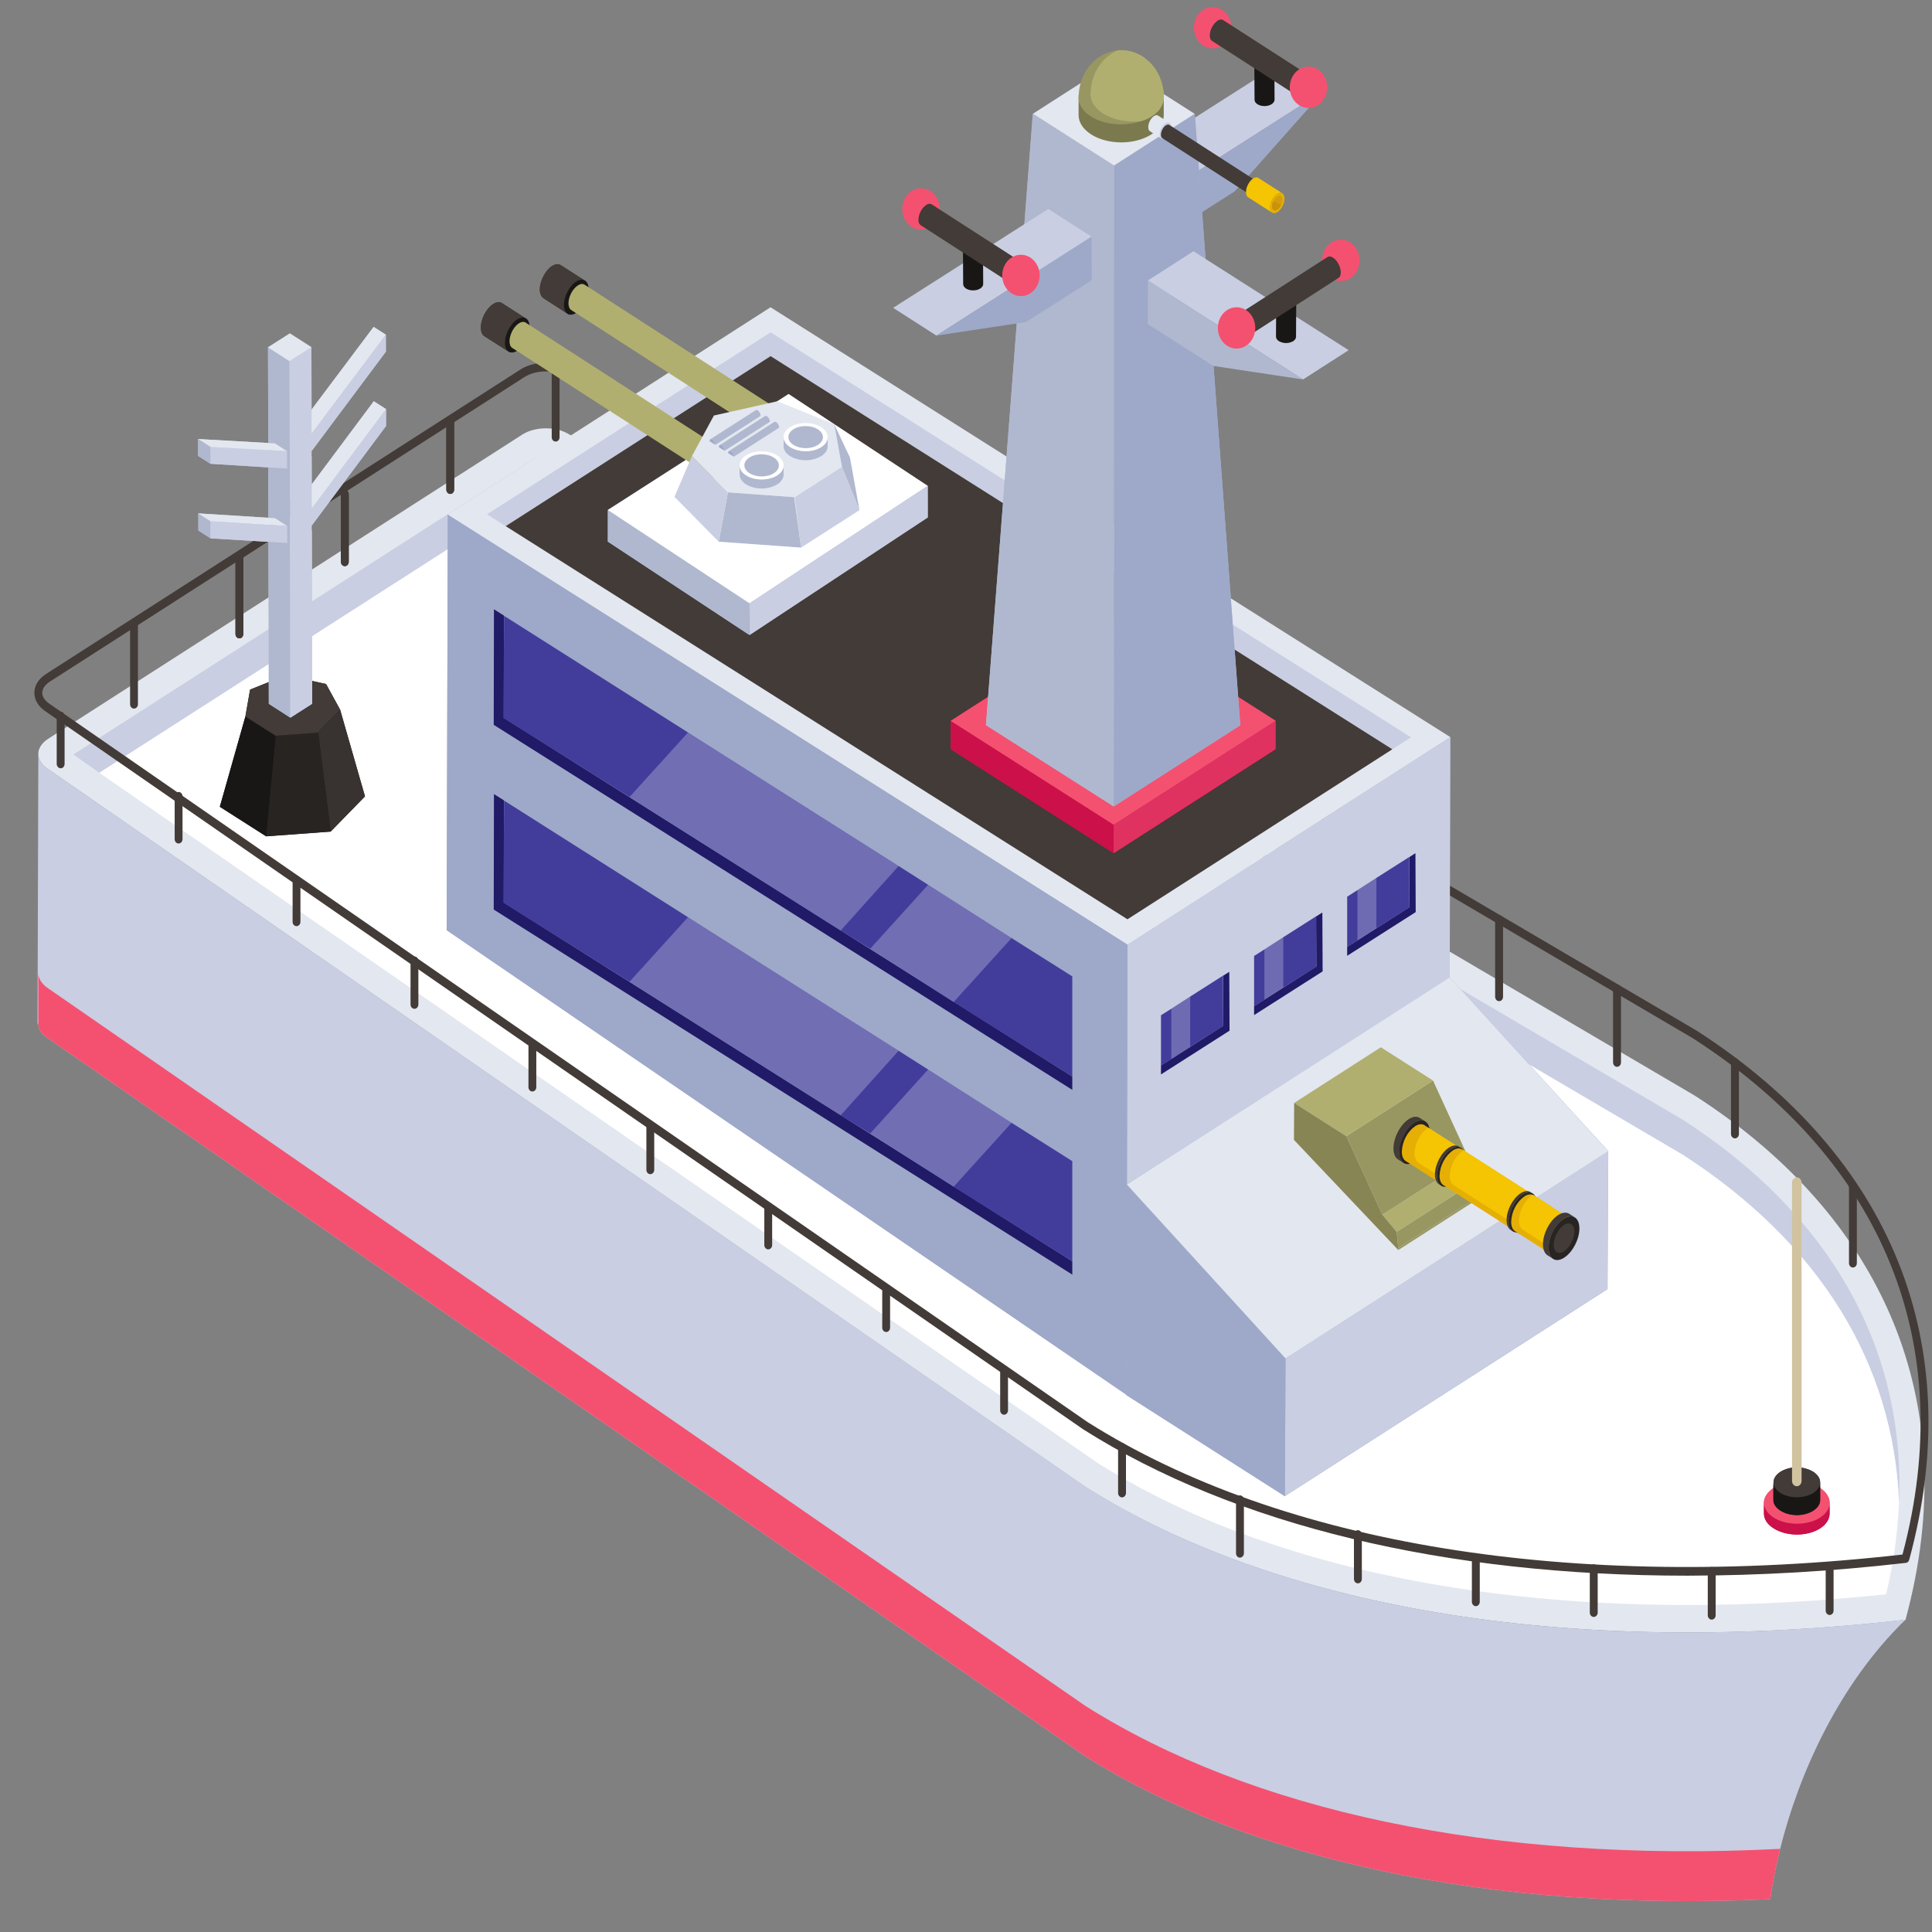 <svg width="51" height="51" viewBox="0 0 51 51" fill="none" xmlns="http://www.w3.org/2000/svg">
<rect x="0" y="0" width="51" height="51" fill="#808080" stroke="none"/>
<path d="M50.301 42.758C41.198 43.794 33.606 42.377 28.654 39.252L1.238 20.281C0.925 20.058 0.937 19.72 1.266 19.506L13.788 11.471C14.119 11.26 14.649 11.251 14.999 11.451L44.742 28.924C49.647 32.084 51.88 36.936 50.301 42.758Z" fill="#E3E7F0"/>
<path d="M14.409 12.957C14.52 12.957 14.627 12.98 14.697 13.02L44.423 30.485C48.03 32.814 49.98 35.988 50.13 39.651C50.294 35.597 48.331 32.083 44.422 29.559L14.697 12.094C14.606 12.05 14.508 12.029 14.409 12.032C14.309 12.028 14.209 12.051 14.118 12.099L1.937 19.916L2.622 20.4L14.118 13.024C14.209 12.976 14.309 12.954 14.409 12.957Z" fill="#C9CEE2"/>
<path d="M44.563 42.368C46.251 42.368 48.008 42.273 49.789 42.085C49.986 41.255 50.097 40.443 50.13 39.651C49.98 35.988 48.03 32.814 44.422 30.484L14.697 13.019C14.606 12.975 14.508 12.954 14.409 12.957C14.309 12.953 14.209 12.976 14.118 13.024L2.622 20.4L28.993 38.631C32.875 41.076 38.26 42.368 44.563 42.368Z" fill="white"/>
<path d="M50.302 42.754C48.538 44.462 47.479 46.845 46.992 48.805C46.877 49.275 46.784 49.722 46.732 50.134C39.209 50.478 32.931 49.057 28.635 46.352L1.219 27.375C1.084 27.283 1.022 27.169 1.012 27.054V27.043C1.001 27.031 0.991 27.02 0.991 26.997L1.012 19.903C1.012 20.041 1.084 20.167 1.24 20.281L28.656 39.247C33.605 42.376 41.201 43.797 50.302 42.754Z" fill="#C9CEE2"/>
<path d="M46.992 48.805C46.877 49.275 46.784 49.722 46.732 50.134C39.209 50.478 32.931 49.057 28.635 46.352L1.219 27.375C1.084 27.283 1.022 27.169 1.012 27.054V25.679C1.012 25.816 1.084 25.954 1.24 26.068L28.656 45.035C32.993 47.774 39.365 49.195 46.992 48.805Z" fill="#F45170"/>
<path d="M44.542 41.594C38.154 41.594 32.621 40.273 28.603 37.737L1.181 18.764C0.999 18.634 0.903 18.462 0.907 18.278C0.911 18.09 1.02 17.918 1.213 17.793L13.734 9.757C14.097 9.524 14.662 9.515 15.046 9.735L44.788 27.207C49.949 30.532 51.94 35.493 50.398 41.176C50.392 41.197 50.381 41.217 50.365 41.231C50.349 41.245 50.33 41.254 50.31 41.256C48.393 41.478 46.469 41.59 44.542 41.594ZM14.408 9.804C14.202 9.804 13.995 9.855 13.84 9.956L1.319 17.991C1.189 18.074 1.118 18.178 1.116 18.284C1.112 18.384 1.177 18.486 1.294 18.57L28.71 37.54C33.839 40.778 41.477 42.021 50.221 41.036C51.695 35.495 49.733 30.657 44.688 27.408L14.95 9.937C14.781 9.847 14.596 9.802 14.408 9.804Z" fill="#423B37"/>
<path d="M1.601 20.28C1.588 20.28 1.574 20.277 1.562 20.271C1.549 20.265 1.537 20.257 1.528 20.246C1.518 20.236 1.511 20.223 1.505 20.209C1.5 20.195 1.497 20.18 1.497 20.165V18.901C1.497 18.871 1.508 18.842 1.528 18.82C1.547 18.799 1.574 18.787 1.601 18.787C1.629 18.787 1.655 18.799 1.675 18.82C1.694 18.842 1.705 18.871 1.705 18.901V20.167C1.705 20.182 1.702 20.197 1.697 20.21C1.692 20.224 1.684 20.237 1.675 20.248C1.665 20.258 1.654 20.267 1.641 20.272C1.628 20.278 1.615 20.281 1.601 20.281V20.28ZM4.714 22.266C4.687 22.266 4.66 22.254 4.641 22.233C4.621 22.211 4.611 22.182 4.611 22.151V21.02C4.611 20.99 4.621 20.961 4.641 20.939C4.66 20.918 4.687 20.906 4.714 20.906C4.742 20.906 4.768 20.918 4.788 20.939C4.807 20.961 4.818 20.99 4.818 21.02V22.151C4.818 22.182 4.807 22.211 4.788 22.233C4.768 22.254 4.742 22.266 4.714 22.266ZM7.827 24.448C7.8 24.448 7.773 24.436 7.754 24.414C7.734 24.393 7.724 24.364 7.724 24.333V23.235C7.724 23.205 7.734 23.176 7.754 23.154C7.773 23.133 7.8 23.121 7.827 23.121C7.855 23.121 7.881 23.133 7.901 23.154C7.92 23.176 7.931 23.205 7.931 23.235V24.333C7.931 24.364 7.92 24.393 7.901 24.414C7.881 24.436 7.855 24.448 7.827 24.448ZM10.94 26.63C10.927 26.63 10.913 26.627 10.901 26.621C10.888 26.616 10.877 26.607 10.867 26.596C10.857 26.586 10.85 26.573 10.845 26.559C10.839 26.545 10.837 26.53 10.837 26.515V25.364C10.837 25.333 10.848 25.304 10.867 25.283C10.886 25.261 10.913 25.249 10.94 25.249C10.968 25.249 10.994 25.261 11.014 25.283C11.033 25.304 11.044 25.333 11.044 25.364V26.515C11.044 26.53 11.041 26.545 11.036 26.559C11.031 26.573 11.023 26.586 11.014 26.596C11.004 26.607 10.993 26.616 10.98 26.621C10.967 26.627 10.954 26.63 10.94 26.63ZM14.053 28.813C14.026 28.813 13.999 28.801 13.98 28.779C13.961 28.758 13.95 28.729 13.95 28.698V27.562C13.95 27.531 13.961 27.502 13.98 27.481C13.999 27.459 14.026 27.447 14.053 27.447C14.081 27.447 14.107 27.459 14.127 27.481C14.146 27.502 14.157 27.531 14.157 27.562V28.698C14.157 28.729 14.146 28.758 14.127 28.779C14.107 28.801 14.081 28.813 14.053 28.813ZM17.166 30.995C17.139 30.995 17.113 30.983 17.093 30.962C17.074 30.94 17.063 30.911 17.063 30.881V29.744C17.063 29.713 17.074 29.684 17.093 29.663C17.113 29.641 17.139 29.629 17.166 29.629C17.194 29.629 17.22 29.641 17.24 29.663C17.259 29.684 17.27 29.713 17.27 29.744V30.881C17.27 30.895 17.268 30.91 17.262 30.924C17.257 30.938 17.25 30.951 17.24 30.962C17.23 30.972 17.219 30.981 17.206 30.986C17.194 30.992 17.18 30.995 17.166 30.995ZM20.279 32.98C20.252 32.98 20.226 32.968 20.206 32.946C20.187 32.925 20.176 32.896 20.176 32.865V31.851C20.176 31.821 20.187 31.792 20.206 31.77C20.226 31.749 20.252 31.736 20.279 31.736C20.307 31.736 20.333 31.749 20.353 31.77C20.372 31.792 20.383 31.821 20.383 31.851V32.865C20.383 32.88 20.381 32.895 20.375 32.909C20.37 32.923 20.363 32.936 20.353 32.946C20.343 32.957 20.332 32.965 20.319 32.971C20.307 32.977 20.293 32.98 20.279 32.98ZM23.393 35.162C23.379 35.162 23.366 35.159 23.353 35.153C23.34 35.147 23.329 35.139 23.319 35.128C23.31 35.118 23.302 35.105 23.297 35.091C23.291 35.077 23.289 35.062 23.289 35.047V34.013C23.289 33.982 23.3 33.953 23.319 33.931C23.339 33.91 23.365 33.898 23.393 33.898C23.42 33.898 23.447 33.91 23.466 33.931C23.485 33.953 23.496 33.982 23.496 34.013V35.047C23.496 35.062 23.494 35.077 23.488 35.091C23.483 35.105 23.476 35.118 23.466 35.128C23.456 35.139 23.445 35.147 23.432 35.153C23.42 35.159 23.406 35.162 23.393 35.162ZM26.506 37.345C26.478 37.345 26.452 37.333 26.432 37.312C26.413 37.29 26.402 37.261 26.402 37.23V36.178C26.402 36.148 26.413 36.119 26.432 36.097C26.452 36.076 26.478 36.064 26.506 36.064C26.533 36.064 26.56 36.076 26.579 36.097C26.599 36.119 26.609 36.148 26.609 36.178V37.229C26.609 37.26 26.599 37.289 26.579 37.31C26.56 37.332 26.533 37.345 26.506 37.345ZM29.619 39.527C29.591 39.527 29.565 39.515 29.545 39.493C29.526 39.472 29.515 39.443 29.515 39.412V38.207C29.515 38.176 29.526 38.147 29.545 38.126C29.565 38.104 29.591 38.092 29.619 38.092C29.646 38.092 29.673 38.104 29.692 38.126C29.712 38.147 29.723 38.176 29.723 38.207V39.412C29.723 39.443 29.712 39.472 29.692 39.493C29.673 39.515 29.646 39.527 29.619 39.527ZM32.732 41.118C32.704 41.118 32.678 41.106 32.658 41.084C32.639 41.063 32.628 41.033 32.628 41.003V39.589C32.628 39.559 32.639 39.529 32.658 39.508C32.678 39.486 32.704 39.474 32.732 39.474C32.759 39.474 32.786 39.486 32.805 39.508C32.825 39.529 32.836 39.559 32.836 39.589V41.002C32.836 41.032 32.825 41.061 32.805 41.083C32.786 41.104 32.759 41.118 32.732 41.118ZM35.845 41.796C35.817 41.796 35.791 41.784 35.771 41.763C35.752 41.741 35.741 41.712 35.741 41.681V40.508C35.741 40.478 35.752 40.448 35.771 40.427C35.791 40.405 35.817 40.393 35.845 40.393C35.872 40.393 35.899 40.405 35.918 40.427C35.938 40.448 35.949 40.478 35.949 40.508V41.681C35.949 41.712 35.938 41.741 35.918 41.763C35.899 41.784 35.872 41.796 35.845 41.796ZM38.958 42.399C38.944 42.399 38.931 42.396 38.918 42.39C38.906 42.384 38.894 42.376 38.885 42.365C38.875 42.355 38.867 42.342 38.862 42.328C38.857 42.314 38.854 42.299 38.854 42.284V41.115C38.854 41.085 38.865 41.056 38.885 41.034C38.904 41.013 38.93 41.001 38.958 41.001C38.985 41.001 39.012 41.013 39.031 41.034C39.051 41.056 39.062 41.085 39.062 41.115V42.284C39.062 42.299 39.059 42.314 39.054 42.328C39.048 42.342 39.041 42.355 39.031 42.365C39.022 42.376 39.01 42.384 38.998 42.39C38.985 42.396 38.971 42.399 38.958 42.399ZM42.071 42.683C42.043 42.683 42.017 42.671 41.998 42.65C41.978 42.628 41.967 42.599 41.967 42.569V41.409C41.967 41.378 41.978 41.349 41.998 41.328C42.017 41.306 42.043 41.294 42.071 41.294C42.098 41.294 42.125 41.306 42.144 41.328C42.164 41.349 42.175 41.378 42.175 41.409V42.569C42.175 42.599 42.164 42.628 42.144 42.65C42.125 42.671 42.098 42.683 42.071 42.683ZM45.185 42.754C45.157 42.754 45.131 42.742 45.112 42.721C45.092 42.699 45.081 42.67 45.081 42.639V41.479C45.081 41.448 45.092 41.419 45.112 41.398C45.131 41.376 45.157 41.364 45.185 41.364C45.212 41.364 45.239 41.376 45.258 41.398C45.278 41.419 45.289 41.448 45.289 41.479V42.639C45.289 42.67 45.278 42.699 45.258 42.721C45.239 42.742 45.212 42.754 45.185 42.754ZM48.298 42.632C48.27 42.632 48.244 42.619 48.225 42.598C48.205 42.576 48.194 42.547 48.194 42.517V41.348C48.194 41.318 48.205 41.288 48.225 41.267C48.244 41.245 48.27 41.233 48.298 41.233C48.326 41.233 48.352 41.245 48.371 41.267C48.391 41.288 48.402 41.318 48.402 41.348V42.517C48.402 42.547 48.391 42.576 48.371 42.598C48.352 42.619 48.326 42.632 48.298 42.632Z" fill="#423B37"/>
<path d="M14.668 11.656C14.64 11.656 14.614 11.644 14.594 11.623C14.575 11.601 14.564 11.572 14.564 11.542V9.757C14.564 9.727 14.575 9.698 14.594 9.676C14.614 9.655 14.64 9.643 14.668 9.643C14.695 9.643 14.722 9.655 14.741 9.676C14.761 9.698 14.771 9.727 14.771 9.757V11.542C14.771 11.572 14.761 11.601 14.741 11.623C14.722 11.644 14.695 11.656 14.668 11.656ZM11.886 13.039C11.858 13.039 11.832 13.026 11.812 13.005C11.793 12.983 11.782 12.954 11.782 12.924V11.14C11.782 11.109 11.793 11.08 11.812 11.059C11.832 11.037 11.858 11.025 11.886 11.025C11.913 11.025 11.94 11.037 11.959 11.059C11.979 11.08 11.989 11.109 11.989 11.14V12.924C11.989 12.954 11.979 12.983 11.959 13.005C11.94 13.026 11.913 13.039 11.886 13.039Z" fill="#423B37"/>
<path d="M11.886 13.039C11.858 13.039 11.832 13.026 11.812 13.005C11.793 12.983 11.782 12.954 11.782 12.924V11.14C11.782 11.109 11.793 11.08 11.812 11.059C11.832 11.037 11.858 11.025 11.886 11.025C11.913 11.025 11.94 11.037 11.959 11.059C11.979 11.08 11.989 11.109 11.989 11.14V12.924C11.989 12.954 11.979 12.983 11.959 13.005C11.94 13.026 11.913 13.039 11.886 13.039ZM9.103 14.945C9.075 14.945 9.049 14.933 9.029 14.912C9.01 14.89 8.999 14.861 8.999 14.831V13.046C8.999 13.016 9.01 12.987 9.029 12.966C9.049 12.944 9.075 12.932 9.103 12.932C9.13 12.932 9.157 12.944 9.176 12.966C9.195 12.987 9.206 13.016 9.206 13.046V14.831C9.206 14.861 9.195 14.89 9.176 14.912C9.157 14.933 9.13 14.945 9.103 14.945Z" fill="#423B37"/>
<path d="M9.103 14.945C9.075 14.945 9.049 14.933 9.029 14.912C9.01 14.89 8.999 14.861 8.999 14.831V13.046C8.999 13.016 9.01 12.987 9.029 12.966C9.049 12.944 9.075 12.932 9.103 12.932C9.13 12.932 9.157 12.944 9.176 12.966C9.195 12.987 9.206 13.016 9.206 13.046V14.831C9.206 14.861 9.195 14.89 9.176 14.912C9.157 14.933 9.13 14.945 9.103 14.945ZM6.32 16.851C6.306 16.851 6.292 16.848 6.28 16.843C6.267 16.837 6.256 16.828 6.246 16.818C6.237 16.807 6.229 16.794 6.224 16.78C6.218 16.767 6.216 16.752 6.216 16.737V14.715C6.216 14.685 6.227 14.655 6.246 14.634C6.266 14.613 6.292 14.601 6.32 14.601C6.347 14.601 6.373 14.613 6.393 14.634C6.412 14.655 6.423 14.685 6.423 14.715V16.737C6.423 16.752 6.421 16.767 6.415 16.78C6.41 16.794 6.403 16.807 6.393 16.818C6.383 16.828 6.372 16.837 6.359 16.843C6.347 16.848 6.333 16.851 6.32 16.851Z" fill="#423B37"/>
<path d="M6.32 16.851C6.306 16.851 6.292 16.848 6.28 16.843C6.267 16.837 6.256 16.828 6.246 16.818C6.237 16.807 6.229 16.794 6.224 16.78C6.218 16.767 6.216 16.752 6.216 16.737V14.715C6.216 14.685 6.227 14.655 6.246 14.634C6.266 14.613 6.292 14.601 6.32 14.601C6.347 14.601 6.373 14.613 6.393 14.634C6.412 14.655 6.423 14.685 6.423 14.715V16.737C6.423 16.752 6.421 16.767 6.415 16.78C6.41 16.794 6.403 16.807 6.393 16.818C6.383 16.828 6.372 16.837 6.359 16.843C6.347 16.848 6.333 16.851 6.32 16.851ZM3.538 18.705C3.51 18.705 3.484 18.693 3.464 18.672C3.445 18.65 3.434 18.621 3.434 18.591V16.52C3.434 16.49 3.445 16.46 3.464 16.439C3.484 16.418 3.51 16.405 3.538 16.405C3.565 16.405 3.591 16.418 3.611 16.439C3.63 16.46 3.641 16.49 3.641 16.52V18.591C3.641 18.621 3.63 18.65 3.611 18.672C3.591 18.693 3.565 18.705 3.538 18.705ZM17.781 13.641C17.753 13.641 17.727 13.629 17.707 13.608C17.688 13.586 17.677 13.557 17.677 13.527V11.49C17.677 11.46 17.688 11.431 17.707 11.409C17.727 11.388 17.753 11.376 17.781 11.376C17.808 11.376 17.835 11.388 17.854 11.409C17.874 11.431 17.885 11.46 17.885 11.49V13.527C17.885 13.557 17.874 13.586 17.854 13.608C17.835 13.629 17.808 13.641 17.781 13.641ZM20.894 15.477C20.866 15.477 20.84 15.465 20.82 15.444C20.801 15.422 20.79 15.393 20.79 15.363V13.323C20.79 13.292 20.801 13.263 20.82 13.242C20.84 13.22 20.866 13.208 20.894 13.208C20.921 13.208 20.948 13.22 20.967 13.242C20.987 13.263 20.998 13.292 20.998 13.323V15.363C20.998 15.393 20.987 15.422 20.967 15.444C20.948 15.465 20.921 15.477 20.894 15.477ZM24.007 17.433C23.993 17.433 23.98 17.43 23.967 17.425C23.955 17.419 23.943 17.41 23.933 17.4C23.924 17.389 23.916 17.377 23.911 17.363C23.906 17.349 23.903 17.334 23.903 17.319V15.18C23.903 15.15 23.914 15.121 23.933 15.099C23.953 15.078 23.979 15.066 24.007 15.066C24.034 15.066 24.061 15.078 24.08 15.099C24.1 15.121 24.111 15.15 24.111 15.18V17.318C24.111 17.348 24.1 17.377 24.08 17.399C24.061 17.42 24.034 17.433 24.007 17.433ZM27.12 19.042C27.106 19.042 27.093 19.039 27.08 19.034C27.068 19.028 27.056 19.019 27.047 19.009C27.037 18.998 27.029 18.985 27.024 18.972C27.019 18.958 27.016 18.943 27.016 18.928V17.007C27.016 16.977 27.027 16.947 27.047 16.926C27.066 16.904 27.093 16.892 27.12 16.892C27.148 16.892 27.175 16.904 27.194 16.926C27.214 16.947 27.225 16.977 27.225 17.007V18.928C27.225 18.958 27.214 18.987 27.194 19.009C27.175 19.03 27.148 19.042 27.12 19.042ZM30.233 20.984C30.219 20.984 30.206 20.981 30.193 20.975C30.181 20.969 30.169 20.961 30.16 20.95C30.15 20.939 30.142 20.927 30.137 20.913C30.132 20.899 30.129 20.884 30.129 20.869V18.787C30.129 18.756 30.14 18.727 30.16 18.705C30.179 18.684 30.206 18.672 30.233 18.672C30.261 18.672 30.288 18.684 30.307 18.705C30.327 18.727 30.338 18.756 30.338 18.787V20.869C30.338 20.899 30.327 20.929 30.307 20.95C30.288 20.972 30.261 20.984 30.233 20.984ZM33.346 22.637C33.332 22.637 33.319 22.634 33.306 22.629C33.294 22.623 33.282 22.614 33.273 22.604C33.263 22.593 33.255 22.581 33.25 22.567C33.245 22.553 33.242 22.538 33.242 22.523V20.615C33.242 20.584 33.253 20.555 33.273 20.533C33.292 20.512 33.319 20.5 33.347 20.5C33.374 20.5 33.401 20.512 33.42 20.533C33.44 20.555 33.451 20.584 33.451 20.615V22.522C33.451 22.537 33.448 22.552 33.443 22.565C33.438 22.579 33.43 22.592 33.42 22.603C33.411 22.613 33.399 22.622 33.387 22.628C33.374 22.633 33.361 22.636 33.347 22.636L33.346 22.637ZM36.459 24.692C36.446 24.692 36.432 24.689 36.419 24.683C36.407 24.678 36.395 24.669 36.386 24.659C36.376 24.648 36.368 24.635 36.363 24.621C36.358 24.607 36.355 24.593 36.355 24.578V22.438C36.355 22.407 36.366 22.378 36.386 22.357C36.405 22.335 36.432 22.323 36.46 22.323C36.487 22.323 36.514 22.335 36.533 22.357C36.553 22.378 36.564 22.407 36.564 22.438V24.578C36.564 24.608 36.553 24.637 36.533 24.659C36.514 24.68 36.487 24.692 36.459 24.692ZM39.572 26.428C39.559 26.428 39.545 26.425 39.532 26.42C39.52 26.414 39.508 26.405 39.499 26.395C39.489 26.384 39.481 26.371 39.476 26.358C39.471 26.344 39.468 26.329 39.468 26.314V24.274C39.468 24.243 39.479 24.214 39.499 24.192C39.519 24.171 39.545 24.159 39.573 24.159C39.6 24.159 39.627 24.171 39.646 24.192C39.666 24.214 39.677 24.243 39.677 24.274V26.314C39.677 26.344 39.666 26.373 39.647 26.395C39.627 26.416 39.6 26.428 39.572 26.428ZM42.685 28.161C42.672 28.161 42.658 28.158 42.645 28.152C42.633 28.146 42.621 28.138 42.612 28.128C42.602 28.117 42.595 28.104 42.589 28.09C42.584 28.076 42.581 28.061 42.581 28.046V26.102C42.581 26.071 42.592 26.042 42.612 26.02C42.632 25.999 42.658 25.986 42.686 25.986C42.713 25.986 42.74 25.999 42.76 26.02C42.779 26.042 42.79 26.071 42.79 26.102V28.046C42.79 28.077 42.779 28.106 42.76 28.128C42.74 28.149 42.713 28.161 42.685 28.161ZM45.798 30.05C45.785 30.05 45.771 30.047 45.759 30.041C45.746 30.035 45.734 30.027 45.725 30.016C45.715 30.005 45.708 29.993 45.702 29.979C45.697 29.965 45.694 29.95 45.694 29.935V28.046C45.694 28.016 45.706 27.987 45.725 27.965C45.745 27.943 45.771 27.931 45.799 27.931C45.826 27.931 45.853 27.943 45.873 27.965C45.892 27.987 45.903 28.016 45.903 28.046V29.935C45.903 29.965 45.892 29.995 45.873 30.016C45.853 30.038 45.826 30.05 45.798 30.05ZM48.912 33.459C48.885 33.459 48.858 33.447 48.839 33.425C48.819 33.404 48.809 33.375 48.809 33.344V31.295C48.809 31.265 48.819 31.236 48.839 31.214C48.858 31.193 48.885 31.181 48.912 31.181C48.94 31.181 48.966 31.193 48.986 31.214C49.005 31.236 49.016 31.265 49.016 31.295V33.344C49.016 33.375 49.005 33.404 48.986 33.425C48.966 33.447 48.94 33.459 48.912 33.459Z" fill="#423B37"/>
<path d="M38.282 19.454L38.251 31.349L29.732 36.827V36.816L11.79 24.553L11.821 13.575L29.763 24.932L38.282 19.454Z" fill="#9EA9C9"/>
<path d="M38.285 19.458L38.255 31.352L29.734 36.821L29.763 24.928L38.285 19.458Z" fill="#C9CEE2"/>
<path d="M29.764 24.933L29.733 36.817L11.791 24.555L11.822 13.576L29.764 24.933Z" fill="#9EA9C9"/>
<path d="M38.285 19.458L29.763 24.928L11.817 13.581L20.34 8.111L38.285 19.458Z" fill="#E3E7F0"/>
<path d="M36.754 19.779L37.247 19.463L20.342 8.772L12.856 13.577L13.349 13.889L20.342 9.401L36.754 19.779Z" fill="#C9CEE2"/>
<path d="M36.754 19.779L20.342 9.401L13.349 13.889L29.762 24.267L36.754 19.779Z" fill="#423B37"/>
<path d="M42.454 30.387L42.433 34.031L33.914 39.497L29.732 36.827L29.742 31.269L38.272 25.803L42.454 30.387Z" fill="#9EA9C9"/>
<path d="M42.453 30.39L42.436 34.025L33.918 39.493L33.934 35.858L42.453 30.39Z" fill="#C9CEE2"/>
<path d="M33.934 35.858L33.918 39.493L29.733 36.825L29.746 31.268L33.934 35.858Z" fill="#9EA9C9"/>
<path d="M42.453 30.39L33.934 35.858L29.746 31.268L38.269 25.8L42.453 30.39Z" fill="#E3E7F0"/>
<path d="M28.306 28.418L13.298 18.95L13.303 16.251L13.039 16.083L13.033 19.134L28.306 28.77V28.418Z" fill="#211A67"/>
<path d="M28.306 25.774L26.703 24.763L24.5 23.356L23.721 22.86L18.162 19.335L13.306 16.256L13.291 18.954L16.617 21.039L22.192 24.564L22.971 25.044L25.174 26.451L28.306 28.418V25.774Z" fill="#423D9B"/>
<g opacity="0.25">
<path d="M23.721 22.86L22.192 24.564L16.617 21.039L18.162 19.335L23.721 22.86ZM26.703 24.763L25.174 26.451L22.971 25.044L24.5 23.356L26.703 24.763Z" fill="white"/>
</g>
<path d="M28.306 33.295L13.298 23.826L13.303 21.128L13.039 20.961L13.033 24.01L28.306 33.647V33.295Z" fill="#211A67"/>
<path d="M28.306 30.651L26.703 29.639L24.5 28.233L23.721 27.737L18.162 24.212L13.306 21.133L13.291 23.83L16.617 25.916L22.192 29.441L22.971 29.921L25.174 31.327L28.306 33.294V30.651Z" fill="#423D9B"/>
<g opacity="0.25">
<path d="M23.721 27.737L22.192 29.441L16.617 25.916L18.162 24.212L23.721 27.737ZM26.703 29.639L25.174 31.327L22.971 29.921L24.5 28.233L26.703 29.639Z" fill="white"/>
</g>
<path d="M30.647 28.125L32.291 27.078L32.285 25.758L32.45 25.654L32.457 27.207L30.647 28.362V28.125Z" fill="#211A67"/>
<path d="M30.647 26.801L30.703 26.765L30.92 26.628L31.418 26.307L32.282 25.756L32.291 27.085L31.418 27.634L30.92 27.956L30.703 28.093L30.647 28.129V26.801Z" fill="#423D9B"/>
<path opacity="0.24" d="M31.418 26.307V27.634L30.92 27.956V26.628L31.418 26.307Z" fill="white"/>
<path d="M33.105 26.56L34.748 25.513L34.742 24.192L34.907 24.088L34.914 25.642L33.105 26.796V26.56Z" fill="#211A67"/>
<path d="M33.105 25.235L33.161 25.2L33.377 25.062L33.875 24.741L34.74 24.19L34.748 25.52L33.875 26.068L33.377 26.389L33.161 26.527L33.105 26.564V25.235Z" fill="#423D9B"/>
<path opacity="0.24" d="M33.875 24.741V26.068L33.377 26.389V25.062L33.875 24.741Z" fill="white"/>
<path d="M35.562 24.995L37.205 23.947L37.2 22.627L37.364 22.522L37.371 24.077L35.562 25.231V24.995Z" fill="#211A67"/>
<path d="M35.562 23.67L35.619 23.634L35.834 23.497L36.333 23.175L37.197 22.625L37.205 23.953L36.333 24.503L35.834 24.824L35.619 24.961L35.562 24.997V23.67Z" fill="#423D9B"/>
<path opacity="0.24" d="M36.333 23.175V24.503L35.834 24.824V23.497L36.333 23.175Z" fill="white"/>
<path d="M24.806 5.515C24.806 5.66 24.754 5.798 24.661 5.901C24.569 6.003 24.443 6.061 24.312 6.061C24.181 6.061 24.055 6.003 23.963 5.901C23.87 5.798 23.818 5.66 23.818 5.515C23.818 5.37 23.87 5.232 23.963 5.129C24.055 5.027 24.181 4.97 24.312 4.97C24.443 4.97 24.569 5.027 24.661 5.129C24.754 5.232 24.806 5.37 24.806 5.515ZM32.505 0.73C32.505 0.875 32.453 1.014 32.361 1.117C32.268 1.219 32.142 1.277 32.011 1.277C31.88 1.277 31.754 1.219 31.661 1.117C31.569 1.014 31.517 0.875 31.517 0.73C31.517 0.586 31.569 0.447 31.661 0.345C31.754 0.242 31.88 0.185 32.011 0.185C32.142 0.185 32.267 0.242 32.36 0.345C32.453 0.447 32.505 0.586 32.505 0.73H32.505ZM35.888 6.873C35.888 6.945 35.876 7.016 35.851 7.082C35.826 7.148 35.79 7.208 35.744 7.259C35.698 7.309 35.643 7.35 35.584 7.377C35.523 7.404 35.459 7.419 35.394 7.419C35.33 7.419 35.265 7.404 35.205 7.377C35.145 7.35 35.091 7.309 35.045 7.259C34.999 7.208 34.963 7.148 34.938 7.082C34.913 7.016 34.901 6.945 34.901 6.873C34.901 6.728 34.953 6.59 35.045 6.487C35.138 6.385 35.263 6.328 35.394 6.328C35.525 6.328 35.651 6.385 35.744 6.487C35.836 6.59 35.888 6.728 35.888 6.873Z" fill="#F45170"/>
<path d="M33.675 19.03V19.775L29.4 22.525L25.093 19.775V19.03L29.369 16.279L33.675 19.03Z" fill="#CC104A"/>
<path d="M33.674 19.026L33.673 19.777L29.396 22.523L29.397 21.771L33.674 19.026Z" fill="#DF3260"/>
<path d="M29.397 21.771L29.396 22.523L25.094 19.779L25.095 19.029L29.397 21.771Z" fill="#CC104A"/>
<path d="M33.674 19.026L29.397 21.771L25.095 19.029L29.373 16.283L33.674 19.026Z" fill="#F45170"/>
<path d="M30.864 6.153L29.723 5.421L29.719 4.268L30.861 5.002L30.864 6.153Z" fill="#797B80"/>
<path d="M30.861 5.002L29.719 4.268L33.815 1.658L34.956 2.39L30.861 5.002Z" fill="#C9CEE2"/>
<path d="M34.956 2.39L32.597 5.049L30.864 6.153L30.861 5.002L34.956 2.39Z" fill="#9EA9C9"/>
<path d="M29.41 4.372L29.4 21.287L26.027 19.144L27.262 3.009L29.41 4.372ZM32.741 19.144L29.4 21.287L29.421 4.372L31.537 3.009L32.741 19.144Z" fill="#B0B8CF"/>
<path d="M32.739 19.144L29.399 21.288L29.415 4.368L31.541 3.005L32.739 19.144Z" fill="#9EA9C9"/>
<path d="M29.414 4.37L29.398 21.288L26.026 19.139L27.266 3.003L29.414 4.37Z" fill="#B0B8CF"/>
<path d="M31.537 3.005L29.409 4.37L27.266 3.003L29.393 1.638L31.537 3.005Z" fill="#E3E7F0"/>
<path d="M24.719 8.859L23.577 8.126L27.673 5.515L28.814 6.247L24.719 8.859Z" fill="#C9CEE2"/>
<path d="M28.814 6.247L28.818 7.397L27.085 8.501L24.719 8.859L28.814 6.247Z" fill="#9EA9C9"/>
<path d="M34.397 10.017L35.601 9.244L31.505 6.632L30.302 7.405L34.397 10.017Z" fill="#C9CEE2"/>
<path d="M30.302 7.405L30.298 8.554L32.031 9.66L34.397 10.017L30.302 7.405Z" fill="#B0B8CF"/>
<path d="M30.72 2.511V3.044C30.719 3.228 30.61 3.41 30.393 3.548C29.955 3.829 29.244 3.829 28.804 3.548C28.582 3.408 28.472 3.222 28.472 3.037L28.473 2.504C28.473 2.689 28.584 2.875 28.805 3.016C29.245 3.296 29.957 3.296 30.394 3.016C30.612 2.877 30.72 2.695 30.72 2.511Z" fill="#7B7A4E"/>
<path d="M30.721 2.511C30.722 2.115 30.219 1.791 29.599 1.789C28.978 1.787 28.474 2.108 28.473 2.504C28.472 2.901 28.974 3.225 29.595 3.226C30.216 3.228 30.72 2.908 30.721 2.511Z" fill="#E3E7F0"/>
<path d="M30.721 2.494V2.637C30.721 2.637 30.715 2.637 30.715 2.643C30.692 2.801 30.587 2.954 30.396 3.075C30.312 3.13 30.222 3.17 30.128 3.197C29.703 3.343 29.159 3.302 28.801 3.075C28.606 2.954 28.5 2.796 28.472 2.632V2.494C28.472 2.49 28.476 2.49 28.476 2.49C28.51 1.878 28.944 1.383 29.503 1.33C29.532 1.324 29.566 1.324 29.599 1.324C30.196 1.324 30.688 1.841 30.72 2.495L30.721 2.494Z" fill="#989761"/>
<path d="M30.721 2.494V2.637C30.721 2.637 30.715 2.637 30.715 2.643C30.692 2.801 30.587 2.954 30.396 3.075C30.312 3.13 30.222 3.17 30.128 3.197C29.775 3.238 29.393 3.17 29.116 2.996C28.925 2.87 28.816 2.716 28.792 2.553V2.548C28.787 2.526 28.787 2.506 28.787 2.484C28.787 2.458 28.787 2.438 28.792 2.415V2.411C28.816 1.915 29.107 1.498 29.503 1.33C29.532 1.324 29.566 1.324 29.599 1.324C30.196 1.324 30.688 1.841 30.72 2.495L30.721 2.494Z" fill="#B0AF6F"/>
<path d="M30.872 3.245C30.844 3.226 30.806 3.229 30.763 3.256C30.719 3.288 30.682 3.331 30.655 3.382C30.629 3.433 30.613 3.49 30.611 3.548C30.611 3.601 30.628 3.639 30.655 3.656L30.355 3.464C30.327 3.446 30.311 3.409 30.311 3.356C30.311 3.248 30.379 3.118 30.463 3.064C30.506 3.036 30.544 3.034 30.572 3.052L30.872 3.245Z" fill="#E3E7F0"/>
<path d="M30.873 3.52C30.933 3.406 30.933 3.282 30.873 3.244C30.813 3.205 30.716 3.266 30.656 3.38C30.596 3.494 30.596 3.618 30.656 3.656C30.716 3.695 30.813 3.633 30.873 3.52Z" fill="#C9CEE2"/>
<path d="M33.34 4.889C33.316 4.874 33.284 4.877 33.246 4.901C33.209 4.928 33.177 4.965 33.155 5.007C33.132 5.05 33.119 5.099 33.117 5.148C33.117 5.194 33.131 5.226 33.155 5.241L30.683 3.648C30.66 3.634 30.646 3.602 30.646 3.557C30.646 3.465 30.704 3.354 30.776 3.308C30.812 3.285 30.845 3.283 30.869 3.298L33.34 4.89V4.889Z" fill="#423B37"/>
<path d="M33.34 5.125C33.391 5.028 33.391 4.923 33.34 4.89C33.289 4.858 33.206 4.91 33.155 5.006C33.104 5.103 33.104 5.208 33.155 5.241C33.206 5.274 33.289 5.222 33.34 5.125Z" fill="#C9CEE2"/>
<path d="M33.852 5.102C33.817 5.081 33.769 5.084 33.718 5.117C33.662 5.157 33.616 5.21 33.583 5.273C33.55 5.336 33.531 5.407 33.528 5.479C33.528 5.546 33.548 5.593 33.583 5.615L32.947 5.208C32.912 5.185 32.891 5.139 32.891 5.073C32.891 4.94 32.976 4.778 33.08 4.711C33.132 4.676 33.181 4.674 33.215 4.696L33.852 5.102Z" fill="#F5C403"/>
<path d="M33.852 5.446C33.926 5.304 33.926 5.151 33.852 5.104C33.778 5.056 33.657 5.132 33.583 5.273C33.509 5.414 33.509 5.567 33.583 5.615C33.657 5.662 33.778 5.587 33.852 5.446Z" fill="#E5AF05"/>
<path d="M33.856 5.271C33.854 5.323 33.84 5.374 33.816 5.419C33.793 5.466 33.76 5.505 33.719 5.533C33.642 5.583 33.58 5.544 33.58 5.446C33.58 5.403 33.592 5.355 33.613 5.311C33.636 5.259 33.672 5.215 33.717 5.184C33.793 5.135 33.856 5.175 33.856 5.271Z" fill="#D39E09"/>
<path d="M33.815 5.419C33.792 5.466 33.759 5.505 33.719 5.533C33.642 5.583 33.58 5.544 33.58 5.446C33.58 5.403 33.592 5.355 33.613 5.311L33.815 5.419Z" fill="#C99209"/>
<path d="M34.217 7.975L34.212 8.889C34.212 8.931 34.187 8.975 34.136 9.007C34.078 9.039 34.014 9.056 33.949 9.056C33.884 9.056 33.82 9.039 33.762 9.007C33.71 8.974 33.683 8.93 33.683 8.888L33.688 7.974C33.688 8.018 33.713 8.061 33.766 8.095C33.87 8.16 34.038 8.16 34.14 8.095C34.192 8.063 34.217 8.019 34.217 7.975Z" fill="#191716"/>
<path d="M34.139 7.855C34.242 7.922 34.242 8.029 34.14 8.096C34.082 8.128 34.018 8.145 33.953 8.145C33.888 8.145 33.824 8.128 33.766 8.096C33.661 8.027 33.662 7.922 33.765 7.855C33.823 7.822 33.887 7.805 33.952 7.805C34.017 7.805 34.081 7.822 34.139 7.855Z" fill="#191716"/>
<path d="M35.394 7.193C35.394 7.263 35.371 7.313 35.333 7.336L32.934 8.883C32.97 8.858 32.993 8.807 32.993 8.736C32.989 8.658 32.968 8.582 32.933 8.514C32.897 8.447 32.847 8.389 32.788 8.347C32.732 8.311 32.68 8.307 32.642 8.331L35.043 6.784C35.08 6.762 35.133 6.764 35.189 6.801C35.303 6.873 35.394 7.05 35.394 7.193Z" fill="#423B37"/>
<path d="M32.788 8.347C32.902 8.419 32.993 8.593 32.993 8.736C32.993 8.881 32.9 8.938 32.787 8.866C32.727 8.823 32.678 8.766 32.643 8.698C32.607 8.63 32.587 8.554 32.583 8.476C32.583 8.332 32.675 8.275 32.788 8.347Z" fill="#282422"/>
<path d="M25.42 6.585L25.425 7.498C25.425 7.541 25.45 7.584 25.501 7.617C25.604 7.682 25.772 7.682 25.875 7.617C25.928 7.582 25.954 7.54 25.954 7.496L25.949 6.584C25.949 6.627 25.924 6.67 25.871 6.703C25.813 6.736 25.749 6.753 25.684 6.753C25.619 6.753 25.555 6.736 25.497 6.703C25.446 6.671 25.421 6.628 25.42 6.585Z" fill="#191716"/>
<path d="M25.498 6.465C25.395 6.53 25.394 6.638 25.498 6.703C25.6 6.77 25.768 6.77 25.872 6.703C25.975 6.637 25.974 6.532 25.872 6.465C25.814 6.432 25.75 6.415 25.685 6.415C25.62 6.415 25.556 6.432 25.498 6.465Z" fill="#191716"/>
<path d="M24.244 5.802C24.244 5.873 24.267 5.923 24.304 5.945L26.703 7.492C26.666 7.468 26.645 7.416 26.645 7.346C26.645 7.203 26.736 7.029 26.849 6.957C26.906 6.92 26.957 6.917 26.995 6.941L24.594 5.394C24.558 5.371 24.505 5.374 24.449 5.41C24.389 5.452 24.34 5.51 24.304 5.578C24.268 5.647 24.247 5.723 24.244 5.802Z" fill="#423B37"/>
<path d="M26.849 6.957C26.79 6.999 26.74 7.057 26.705 7.124C26.669 7.192 26.648 7.268 26.645 7.346C26.645 7.49 26.738 7.547 26.85 7.475C26.91 7.432 26.959 7.375 26.995 7.307C27.031 7.239 27.051 7.163 27.055 7.085C27.055 6.942 26.962 6.884 26.849 6.957Z" fill="#282422"/>
<path d="M33.111 1.721L33.117 2.633C33.117 2.675 33.142 2.719 33.193 2.751C33.295 2.817 33.463 2.817 33.566 2.751C33.619 2.718 33.645 2.674 33.645 2.632L33.641 1.718C33.641 1.762 33.615 1.805 33.562 1.839C33.504 1.871 33.44 1.888 33.375 1.888C33.31 1.888 33.246 1.871 33.188 1.839C33.138 1.807 33.111 1.763 33.111 1.721Z" fill="#191716"/>
<path d="M33.189 1.6C33.086 1.666 33.086 1.772 33.188 1.839C33.291 1.904 33.458 1.904 33.562 1.839C33.667 1.772 33.666 1.666 33.563 1.599C33.505 1.566 33.441 1.549 33.376 1.549C33.311 1.549 33.247 1.568 33.189 1.6Z" fill="#191716"/>
<path d="M31.935 0.936C31.935 1.007 31.959 1.057 31.995 1.08L34.394 2.627C34.358 2.602 34.336 2.551 34.336 2.482C34.336 2.337 34.427 2.164 34.54 2.092C34.597 2.055 34.648 2.051 34.686 2.075L32.285 0.528C32.249 0.506 32.196 0.508 32.14 0.545C32.081 0.588 32.031 0.646 31.995 0.714C31.959 0.782 31.939 0.857 31.935 0.936Z" fill="#423B37"/>
<path d="M34.54 2.091C34.426 2.163 34.335 2.337 34.336 2.48C34.337 2.624 34.429 2.682 34.541 2.61C34.654 2.538 34.746 2.364 34.745 2.22C34.744 2.077 34.654 2.019 34.54 2.091Z" fill="#282422"/>
<path d="M33.136 8.656C33.136 8.801 33.084 8.94 32.992 9.042C32.899 9.144 32.773 9.202 32.642 9.202C32.511 9.202 32.386 9.144 32.293 9.042C32.201 8.94 32.149 8.801 32.149 8.656C32.149 8.512 32.201 8.373 32.293 8.27C32.386 8.168 32.511 8.111 32.642 8.111C32.773 8.111 32.899 8.168 32.992 8.27C33.084 8.373 33.136 8.512 33.136 8.656ZM27.444 7.271C27.444 7.415 27.392 7.554 27.299 7.656C27.206 7.759 27.081 7.816 26.95 7.816C26.819 7.816 26.693 7.759 26.601 7.656C26.508 7.554 26.456 7.415 26.456 7.271C26.456 7.126 26.508 6.987 26.601 6.885C26.693 6.783 26.819 6.725 26.95 6.725C27.081 6.725 27.206 6.783 27.299 6.885C27.392 6.987 27.444 7.126 27.444 7.271ZM35.034 2.304C35.034 2.449 34.982 2.587 34.89 2.69C34.797 2.792 34.671 2.849 34.54 2.849C34.409 2.849 34.284 2.792 34.191 2.69C34.099 2.587 34.047 2.449 34.047 2.304C34.047 2.159 34.099 2.021 34.191 1.918C34.284 1.816 34.409 1.758 34.54 1.758C34.671 1.758 34.797 1.816 34.89 1.918C34.982 2.021 35.034 2.159 35.034 2.304Z" fill="#F45170"/>
<path d="M24.491 12.83V13.655L19.791 16.761L19.78 15.924V16.761L16.045 14.297V13.46L20.818 10.4L24.491 12.83Z" fill="#B0B8CF"/>
<path d="M19.785 15.926L19.782 16.762L16.045 14.298L16.047 13.463L19.785 15.926Z" fill="#B0B8CF"/>
<path d="M24.489 12.825L19.785 15.926L16.047 13.463L20.815 10.403L24.489 12.825Z" fill="white"/>
<path d="M19.785 15.926L19.787 16.762L24.491 13.661L24.489 12.825L19.785 15.926Z" fill="#C9CEE2"/>
<path d="M13.98 8.636C13.98 8.865 13.835 9.14 13.658 9.254C13.565 9.312 13.482 9.323 13.419 9.277L12.786 8.876C12.724 8.83 12.693 8.762 12.693 8.647C12.693 8.418 12.838 8.143 13.015 8.028C13.108 7.971 13.191 7.959 13.243 7.994L13.866 8.395C13.938 8.429 13.98 8.509 13.98 8.636Z" fill="#423B37"/>
<path d="M13.883 8.408C13.824 8.37 13.743 8.375 13.653 8.433C13.559 8.5 13.48 8.592 13.424 8.699C13.368 8.807 13.335 8.928 13.329 9.052C13.329 9.165 13.365 9.244 13.424 9.281L12.787 8.874C12.729 8.836 12.694 8.757 12.693 8.644C12.693 8.416 12.837 8.139 13.017 8.025C13.107 7.967 13.188 7.962 13.247 8L13.883 8.408Z" fill="#423B37"/>
<path d="M13.882 8.99C14.009 8.749 14.01 8.487 13.883 8.406C13.757 8.325 13.552 8.455 13.425 8.696C13.298 8.938 13.297 9.199 13.424 9.28C13.55 9.361 13.755 9.231 13.882 8.99Z" fill="#191716"/>
<path d="M19.552 12.179C19.506 12.15 19.444 12.154 19.376 12.198C19.303 12.25 19.243 12.32 19.2 12.402C19.157 12.484 19.131 12.577 19.127 12.672C19.128 12.759 19.156 12.82 19.199 12.848L13.522 9.184C13.477 9.156 13.45 9.095 13.45 9.008C13.45 8.835 13.56 8.623 13.697 8.535C13.766 8.491 13.829 8.487 13.874 8.515L19.552 12.179Z" fill="#B0AF6F"/>
<path d="M19.551 12.626C19.648 12.441 19.649 12.241 19.552 12.179C19.455 12.117 19.298 12.216 19.201 12.401C19.103 12.586 19.103 12.787 19.2 12.848C19.296 12.911 19.453 12.811 19.551 12.626Z" fill="#C9CEE2"/>
<path d="M15.536 7.639C15.536 7.868 15.391 8.143 15.215 8.257C15.121 8.315 15.038 8.326 14.976 8.28L14.343 7.868C14.291 7.833 14.249 7.753 14.249 7.639C14.249 7.421 14.395 7.134 14.571 7.02C14.665 6.962 14.748 6.962 14.8 6.997L15.422 7.398C15.432 7.398 15.432 7.398 15.443 7.409C15.505 7.444 15.536 7.524 15.536 7.639Z" fill="#423B37"/>
<path d="M15.441 7.407C15.382 7.369 15.3 7.374 15.209 7.431C15.115 7.499 15.037 7.59 14.98 7.698C14.924 7.805 14.892 7.926 14.886 8.05C14.886 8.165 14.922 8.244 14.981 8.281L14.345 7.872C14.286 7.836 14.251 7.755 14.249 7.643C14.249 7.415 14.395 7.139 14.573 7.024C14.664 6.967 14.746 6.961 14.805 6.999L15.441 7.407Z" fill="#423B37"/>
<path d="M15.439 7.991C15.566 7.749 15.567 7.488 15.44 7.407C15.314 7.326 15.109 7.456 14.982 7.697C14.855 7.938 14.854 8.2 14.98 8.281C15.107 8.362 15.312 8.232 15.439 7.991Z" fill="#191716"/>
<path d="M21.109 11.178C21.064 11.15 21.002 11.153 20.932 11.197C20.86 11.249 20.8 11.319 20.757 11.401C20.714 11.484 20.689 11.576 20.684 11.671C20.684 11.758 20.712 11.819 20.757 11.848L15.079 8.184C15.034 8.155 15.007 8.095 15.006 8.008C15.006 7.833 15.117 7.621 15.255 7.534C15.324 7.49 15.386 7.486 15.431 7.515L21.109 11.178Z" fill="#B0AF6F"/>
<path d="M21.108 11.625C21.206 11.441 21.206 11.24 21.11 11.178C21.013 11.116 20.856 11.216 20.758 11.401C20.661 11.586 20.66 11.786 20.757 11.848C20.854 11.91 21.011 11.81 21.108 11.625Z" fill="#C9CEE2"/>
<path d="M22.225 12.323L20.976 13.124L19.214 12.997L18.266 12.038L18.846 10.968L20.517 10.593L22.021 11.197L22.225 12.323Z" fill="#E3E7F0"/>
<path d="M22.688 13.466L21.147 14.455L20.976 13.124L22.225 12.323L22.688 13.466Z" fill="#C9CEE2"/>
<path d="M21.147 14.455L18.972 14.299L19.214 12.997L20.965 13.124L21.147 14.455Z" fill="#B0B8CF"/>
<path d="M19.214 12.997L18.972 14.299L17.804 13.115L18.266 12.038L19.214 12.997Z" fill="#C9CEE2"/>
<path d="M22.688 13.466L22.225 12.323L22.021 11.197L22.436 12.076L22.688 13.466ZM20.686 12.287V12.527C20.686 12.621 20.629 12.715 20.517 12.787C20.39 12.859 20.249 12.896 20.106 12.896C19.963 12.896 19.823 12.859 19.695 12.787C19.581 12.714 19.523 12.619 19.524 12.524V12.283C19.524 12.378 19.581 12.475 19.696 12.547C19.924 12.692 20.291 12.692 20.517 12.547C20.63 12.475 20.686 12.381 20.686 12.287Z" fill="#B0B8CF"/>
<path d="M20.686 12.286C20.687 12.081 20.427 11.914 20.106 11.913C19.785 11.912 19.525 12.078 19.524 12.283C19.524 12.488 19.783 12.655 20.104 12.656C20.425 12.657 20.686 12.491 20.686 12.286Z" fill="white"/>
<path d="M20.429 12.491C20.252 12.605 19.962 12.605 19.785 12.491C19.605 12.376 19.604 12.193 19.782 12.078C19.959 11.963 20.247 11.963 20.426 12.078C20.605 12.193 20.605 12.376 20.429 12.491ZM21.849 11.541L21.848 11.781C21.848 11.875 21.791 11.97 21.678 12.041C21.551 12.113 21.41 12.15 21.267 12.15C21.125 12.15 20.984 12.113 20.857 12.041C20.742 11.969 20.685 11.873 20.685 11.778V11.537C20.685 11.632 20.743 11.729 20.858 11.801C21.086 11.946 21.453 11.946 21.679 11.801C21.791 11.73 21.848 11.635 21.849 11.541Z" fill="#B0B8CF"/>
<path d="M21.849 11.54C21.849 11.335 21.589 11.168 21.268 11.167C20.947 11.166 20.687 11.332 20.686 11.537C20.686 11.742 20.945 11.909 21.267 11.91C21.587 11.911 21.848 11.745 21.849 11.54Z" fill="white"/>
<path d="M21.591 11.745C21.413 11.859 21.124 11.859 20.946 11.745C20.767 11.63 20.766 11.447 20.944 11.332C21.12 11.219 21.41 11.219 21.588 11.332C21.767 11.447 21.769 11.63 21.591 11.745ZM20.078 10.977L18.883 11.745C18.881 11.716 18.874 11.688 18.861 11.662C18.848 11.637 18.829 11.616 18.807 11.6C18.786 11.586 18.768 11.585 18.753 11.595L19.95 10.827C19.963 10.818 19.982 10.819 20.003 10.832C20.025 10.848 20.044 10.87 20.056 10.895C20.07 10.92 20.077 10.948 20.078 10.977Z" fill="#B0B8CF"/>
<path d="M18.807 11.6C18.829 11.616 18.847 11.637 18.86 11.662C18.874 11.687 18.881 11.715 18.883 11.743L18.731 11.647C18.731 11.595 18.766 11.574 18.807 11.6Z" fill="#9EA9C9"/>
<path d="M20.323 11.133L19.127 11.9C19.125 11.872 19.118 11.844 19.105 11.818C19.092 11.793 19.074 11.772 19.052 11.756C19.031 11.742 19.012 11.741 18.998 11.75L20.194 10.983C20.208 10.973 20.227 10.976 20.247 10.988C20.269 11.004 20.288 11.025 20.301 11.05C20.314 11.075 20.322 11.104 20.323 11.133Z" fill="#B0B8CF"/>
<path d="M19.052 11.756C19.074 11.772 19.092 11.793 19.105 11.818C19.118 11.844 19.125 11.872 19.127 11.9L18.976 11.804C18.976 11.75 19.01 11.73 19.052 11.756Z" fill="#9EA9C9"/>
<path d="M20.568 11.289L19.372 12.056C19.37 12.027 19.363 11.999 19.35 11.974C19.337 11.949 19.319 11.928 19.297 11.912C19.276 11.898 19.256 11.897 19.243 11.906L20.438 11.138C20.453 11.13 20.471 11.132 20.492 11.144C20.514 11.16 20.533 11.181 20.546 11.206C20.559 11.231 20.567 11.26 20.568 11.289Z" fill="#B0B8CF"/>
<path d="M19.297 11.912C19.319 11.928 19.337 11.949 19.35 11.974C19.363 11.999 19.37 12.027 19.372 12.056L19.221 11.96C19.221 11.906 19.255 11.886 19.297 11.912Z" fill="#9EA9C9"/>
<path d="M48.296 39.669V39.956C48.296 40.093 48.213 40.242 48.047 40.345C47.705 40.563 47.165 40.563 46.822 40.345C46.646 40.242 46.563 40.093 46.563 39.956V39.669C46.563 39.532 46.656 39.394 46.822 39.279C47.154 39.062 47.705 39.062 48.047 39.279C48.213 39.394 48.296 39.532 48.296 39.669Z" fill="#CC104A"/>
<path d="M48.298 39.671L48.297 39.957C48.297 40.098 48.213 40.237 48.045 40.346C47.709 40.562 47.16 40.562 46.82 40.345C46.649 40.236 46.564 40.093 46.565 39.951V39.666C46.565 39.809 46.65 39.952 46.821 40.06C47.161 40.278 47.71 40.278 48.046 40.06C48.214 39.953 48.298 39.812 48.298 39.671Z" fill="#CC104A"/>
<path d="M48.042 39.277C48.382 39.494 48.384 39.844 48.046 40.061C47.71 40.276 47.161 40.276 46.821 40.061C46.482 39.843 46.48 39.494 46.817 39.277C47.154 39.061 47.703 39.061 48.042 39.277Z" fill="#F45170"/>
<path d="M48.047 39.13V39.6C48.047 39.703 47.985 39.795 47.87 39.875C47.632 40.036 47.237 40.036 46.999 39.875C46.874 39.795 46.812 39.692 46.812 39.6V39.13C46.812 39.188 46.822 39.234 46.864 39.279C46.771 39.142 46.822 38.97 46.999 38.855C47.237 38.695 47.621 38.695 47.87 38.855C47.985 38.936 48.047 39.027 48.047 39.13Z" fill="#191716"/>
<path d="M48.048 39.132V39.6C48.047 39.7 47.987 39.8 47.868 39.877C47.733 39.952 47.584 39.992 47.433 39.992C47.281 39.992 47.132 39.952 46.997 39.877C46.875 39.8 46.814 39.698 46.815 39.596V39.128C46.815 39.23 46.876 39.332 46.997 39.409C47.132 39.485 47.281 39.524 47.433 39.524C47.584 39.524 47.733 39.485 47.868 39.409C47.988 39.332 48.048 39.233 48.048 39.133V39.132Z" fill="#191716"/>
<path d="M47.865 38.852C48.107 39.006 48.108 39.255 47.868 39.409C47.629 39.562 47.239 39.562 46.997 39.409C46.756 39.255 46.755 39.006 46.995 38.852C47.13 38.776 47.279 38.736 47.431 38.736C47.582 38.736 47.73 38.776 47.865 38.852Z" fill="#423B37"/>
<path d="M47.432 39.233C47.415 39.233 47.399 39.229 47.383 39.222C47.368 39.215 47.354 39.205 47.342 39.192C47.33 39.179 47.321 39.164 47.315 39.147C47.308 39.13 47.305 39.112 47.305 39.094V31.22C47.305 31.183 47.318 31.147 47.342 31.121C47.366 31.095 47.398 31.08 47.431 31.08C47.465 31.08 47.497 31.095 47.52 31.121C47.544 31.147 47.557 31.183 47.557 31.22V39.093C47.557 39.111 47.554 39.129 47.548 39.146C47.542 39.163 47.532 39.178 47.521 39.191C47.509 39.205 47.495 39.215 47.48 39.222C47.465 39.229 47.448 39.233 47.432 39.233Z" fill="#D1C39F"/>
<path d="M36.911 32.942L39.2 31.474V31.529L36.911 32.998V32.942Z" fill="#989761"/>
<path d="M36.491 32.065L38.779 30.597L39.157 31.051L36.869 32.52L36.491 32.065Z" fill="#B0AF6F"/>
<path d="M36.869 32.52L39.157 31.051L39.2 31.474L36.911 32.942L36.869 32.52ZM35.54 29.992L37.828 28.524L38.779 30.597L36.491 32.065L35.54 29.992Z" fill="#989761"/>
<path d="M34.163 29.114L36.451 27.645L37.828 28.524L35.54 29.992L34.163 29.114Z" fill="#B0AF6F"/>
<path d="M35.54 29.992L36.491 32.065L36.869 32.52L36.911 32.942V32.998L34.157 30.09L34.163 29.114L35.54 29.992Z" fill="#878554"/>
<path d="M37.19 29.541C37.302 29.469 37.404 29.462 37.478 29.51L37.627 29.605C37.554 29.558 37.45 29.564 37.338 29.636C37.22 29.721 37.121 29.835 37.051 29.97C36.98 30.105 36.94 30.256 36.932 30.412C36.932 30.553 36.978 30.652 37.051 30.699L36.902 30.604C36.83 30.557 36.784 30.458 36.784 30.317C36.784 30.031 36.965 29.684 37.189 29.541H37.19Z" fill="#423B37"/>
<path d="M37.626 30.336C37.785 30.034 37.785 29.706 37.627 29.605C37.468 29.503 37.211 29.665 37.052 29.967C36.893 30.269 36.893 30.597 37.051 30.699C37.21 30.8 37.467 30.638 37.626 30.336Z" fill="#282422"/>
<path d="M37.004 30.399C37.005 30.521 37.044 30.608 37.108 30.649L38.103 31.287C38.042 31.248 38.003 31.167 38 31.053V31.04C38 30.793 38.156 30.493 38.35 30.37C38.447 30.309 38.536 30.302 38.6 30.342L37.704 29.769L37.604 29.703C37.539 29.662 37.451 29.669 37.355 29.73C37.252 29.803 37.167 29.902 37.107 30.019C37.046 30.135 37.011 30.266 37.004 30.4V30.399Z" fill="#E5AF05"/>
<path d="M37.339 30.445C37.339 30.568 37.379 30.652 37.442 30.695L38 31.053V31.04C38 30.793 38.156 30.493 38.35 30.37C38.447 30.309 38.536 30.302 38.6 30.342L37.704 29.769C37.699 29.769 37.694 29.773 37.689 29.776C37.587 29.849 37.502 29.948 37.441 30.064C37.38 30.18 37.345 30.311 37.339 30.445Z" fill="#F5C403"/>
<path d="M38.35 30.369C38.248 30.443 38.163 30.541 38.102 30.658C38.042 30.774 38.007 30.904 38 31.039C38 31.285 38.159 31.384 38.353 31.261C38.455 31.188 38.54 31.089 38.6 30.973C38.661 30.856 38.696 30.726 38.703 30.592C38.702 30.345 38.544 30.247 38.35 30.369Z" fill="#423B37"/>
<path d="M38.249 30.294C38.352 30.228 38.446 30.221 38.513 30.265L38.569 30.302C38.501 30.258 38.408 30.264 38.304 30.329C38.196 30.407 38.107 30.511 38.043 30.634C37.978 30.758 37.941 30.896 37.935 31.038C37.935 31.167 37.976 31.258 38.043 31.301L37.987 31.265C37.92 31.222 37.879 31.131 37.879 31.002C37.879 30.742 38.044 30.424 38.249 30.294Z" fill="#423B37"/>
<path d="M38.569 30.969C38.715 30.693 38.715 30.393 38.57 30.3C38.426 30.208 38.191 30.356 38.045 30.633C37.9 30.909 37.899 31.208 38.044 31.301C38.188 31.394 38.424 31.245 38.569 30.969Z" fill="#282422"/>
<path d="M40.062 32.542C40 32.503 39.961 32.419 39.958 32.304V32.295C39.958 32.048 40.115 31.749 40.309 31.625C40.407 31.564 40.494 31.557 40.558 31.598L38.632 30.363L38.601 30.342C38.535 30.301 38.447 30.308 38.35 30.369C38.248 30.442 38.163 30.541 38.102 30.658C38.041 30.774 38.006 30.904 38 31.039C38.001 31.159 38.039 31.245 38.103 31.286" fill="#E5AF05"/>
<path d="M40.307 31.625C40.205 31.699 40.12 31.797 40.059 31.914C39.999 32.03 39.964 32.16 39.957 32.295C39.957 32.54 40.115 32.64 40.309 32.516C40.503 32.392 40.66 32.092 40.659 31.848C40.659 31.601 40.501 31.502 40.307 31.625Z" fill="#423B37"/>
<path d="M38.27 31.039C38.27 31.159 38.309 31.245 38.373 31.286L39.959 32.304V32.295C39.959 32.048 40.115 31.749 40.309 31.625C40.407 31.564 40.494 31.557 40.558 31.598L38.632 30.363C38.527 30.435 38.439 30.534 38.376 30.651C38.313 30.769 38.276 30.902 38.27 31.039Z" fill="#F5C403"/>
<path d="M40.141 31.499C40.245 31.433 40.338 31.427 40.405 31.47L40.46 31.506C40.393 31.463 40.3 31.468 40.197 31.534C40.089 31.611 39.999 31.716 39.935 31.839C39.87 31.962 39.833 32.1 39.826 32.242C39.826 32.371 39.868 32.462 39.934 32.505L39.879 32.47C39.812 32.426 39.771 32.336 39.77 32.206C39.77 31.946 39.936 31.63 40.141 31.499Z" fill="#423B37"/>
<path d="M40.459 32.173C40.605 31.897 40.605 31.597 40.461 31.505C40.316 31.412 40.081 31.56 39.935 31.837C39.79 32.113 39.789 32.412 39.934 32.505C40.079 32.598 40.314 32.449 40.459 32.173Z" fill="#282422"/>
<path d="M39.891 32.25C39.891 32.373 39.929 32.459 39.992 32.5L40.989 33.138C40.928 33.099 40.89 33.02 40.887 32.907V32.889C40.893 32.755 40.928 32.625 40.989 32.508C41.05 32.392 41.135 32.293 41.237 32.22C41.32 32.169 41.396 32.156 41.457 32.18C41.467 32.184 41.476 32.187 41.486 32.194L41.46 32.178L40.49 31.554C40.481 31.548 40.47 31.543 40.459 31.539C40.399 31.517 40.323 31.528 40.24 31.581C40.139 31.654 40.054 31.753 39.993 31.869C39.932 31.985 39.897 32.116 39.891 32.25Z" fill="#E5AF05"/>
<path d="M40.096 32.217C40.096 32.338 40.136 32.423 40.2 32.464L40.887 32.907V32.889C40.893 32.755 40.928 32.625 40.989 32.508C41.05 32.392 41.135 32.293 41.237 32.22C41.32 32.169 41.396 32.156 41.457 32.18C41.457 32.178 41.459 32.178 41.46 32.178L40.49 31.554C40.481 31.548 40.47 31.543 40.459 31.539C40.354 31.612 40.266 31.711 40.203 31.829C40.139 31.947 40.103 32.08 40.096 32.217Z" fill="#F5C403"/>
<path d="M41.237 32.221C41.135 32.294 41.05 32.393 40.989 32.509C40.929 32.625 40.894 32.755 40.887 32.889C40.887 33.136 41.045 33.234 41.239 33.112C41.433 32.989 41.589 32.688 41.588 32.443C41.588 32.196 41.43 32.097 41.236 32.22L41.237 32.221Z" fill="#423B37"/>
<path d="M41.136 32.072C41.249 32.001 41.351 31.994 41.425 32.041L41.574 32.136C41.499 32.09 41.397 32.096 41.283 32.169C41.165 32.253 41.067 32.368 40.997 32.502C40.927 32.637 40.886 32.788 40.879 32.943C40.879 33.085 40.924 33.184 40.998 33.231L40.849 33.136C40.777 33.09 40.731 32.989 40.73 32.849C40.73 32.563 40.912 32.215 41.136 32.072Z" fill="#423B37"/>
<path d="M41.573 32.87C41.732 32.567 41.732 32.24 41.574 32.138C41.415 32.036 41.158 32.199 40.999 32.501C40.84 32.803 40.84 33.13 40.998 33.232C41.157 33.334 41.414 33.172 41.573 32.87Z" fill="#282422"/>
<path d="M41.561 32.508C41.559 32.606 41.533 32.702 41.487 32.785C41.441 32.887 41.371 32.973 41.283 33.033C41.134 33.129 41.013 33.047 41.013 32.861C41.013 32.762 41.046 32.65 41.101 32.554C41.143 32.464 41.206 32.389 41.283 32.336C41.433 32.239 41.561 32.321 41.561 32.508Z" fill="#423B37"/>
<path d="M9.632 21.024L8.729 21.952L7.027 22.078L5.803 21.299L6.477 18.915L6.602 18.205L7.546 17.826L8.605 18.056L8.978 18.732L9.632 21.024Z" fill="#191716"/>
<path d="M8.978 18.735L9.637 21.021L8.728 21.951L8.397 19.332L8.978 18.735Z" fill="#383330"/>
<path d="M8.397 19.332L8.728 21.951L7.024 22.075L7.275 19.422L8.397 19.332Z" fill="#282422"/>
<path d="M7.275 19.422L7.024 22.075L5.803 21.295L6.478 18.914L7.275 19.422Z" fill="#191716"/>
<path d="M8.609 18.057L8.978 18.735L8.386 19.341L7.275 19.422L6.478 18.914L6.601 18.203L7.545 17.822L8.609 18.057Z" fill="#423B37"/>
<path d="M8.233 14.01V13.868L10.191 11.245L10.19 10.799L9.867 10.592L8.229 12.786L8.227 12.046L8.228 11.904L10.187 9.282L10.186 8.835L9.863 8.629L8.225 10.812L8.221 9.166L7.651 8.801L7.075 9.168L7.081 11.591V11.694L5.23 11.589L5.231 12.035L5.554 12.242L7.083 12.338L7.086 13.567V13.669L5.235 13.552L5.236 14.005L5.559 14.211L7.087 14.304L7.096 18.579L7.665 18.945L8.241 18.577L8.232 14.009L8.233 14.01Z" fill="#C9CEE2"/>
<path d="M8.233 14.01L7.663 13.645L7.662 13.199L8.232 13.563L8.233 14.01Z" fill="#414245"/>
<path d="M8.159 13.519L7.837 13.312L9.867 10.592L10.19 10.799L8.159 13.519Z" fill="#E3E7F0"/>
<path d="M10.19 10.799L10.191 11.245L8.16 13.966L8.159 13.519L10.19 10.799Z" fill="#C9CEE2"/>
<path d="M8.228 12.046L7.659 11.681L7.657 11.223L8.227 11.589L8.228 12.046Z" fill="#414245"/>
<path d="M8.154 11.543L7.831 11.337L9.863 8.629L10.185 8.835L8.154 11.543Z" fill="#E3E7F0"/>
<path d="M10.185 8.835L10.187 9.282L8.155 12.001L8.154 11.543L10.185 8.835Z" fill="#C9CEE2"/>
<path d="M7.665 18.945L7.096 18.579L7.087 14.013L7.656 14.378L7.665 18.945Z" fill="#B0B8CF"/>
<path d="M7.656 14.378L7.087 14.013L7.086 13.566L7.655 13.931L7.656 14.378ZM7.655 13.931L7.086 13.566L7.082 12.048L7.651 12.414L7.655 13.931Z" fill="#B0B8CF"/>
<path d="M7.651 12.414L7.082 12.048L7.081 11.591L7.65 11.956L7.651 12.414ZM5.559 14.211L5.236 14.005L5.235 13.552L5.558 13.759L5.559 14.211Z" fill="#B0B8CF"/>
<path d="M5.558 13.759L5.235 13.552L7.26 13.679L7.582 13.886L5.558 13.759Z" fill="#E3E7F0"/>
<path d="M5.558 13.759L7.582 13.886L7.583 14.333L5.559 14.211L5.558 13.759Z" fill="#C9CEE2"/>
<path d="M7.65 11.956L7.081 11.591L7.075 9.168L7.644 9.534L7.65 11.956Z" fill="#B0B8CF"/>
<path d="M7.644 9.534L7.075 9.168L7.651 8.801L8.221 9.166L7.644 9.534Z" fill="#E3E7F0"/>
<path d="M8.221 9.166L8.241 18.577L7.665 18.945L7.656 14.378L7.655 13.931L7.651 12.414L7.65 11.956L7.644 9.534L8.221 9.166ZM5.553 11.795L7.577 11.911L7.578 12.369L5.554 12.242L5.553 11.795Z" fill="#C9CEE2"/>
<path d="M5.553 11.795L5.23 11.589L7.255 11.704L7.577 11.911L5.553 11.795Z" fill="#E3E7F0"/>
<path d="M5.554 12.242L5.231 12.035L5.23 11.589L5.553 11.795L5.554 12.242Z" fill="#B0B8CF"/>
</svg>
